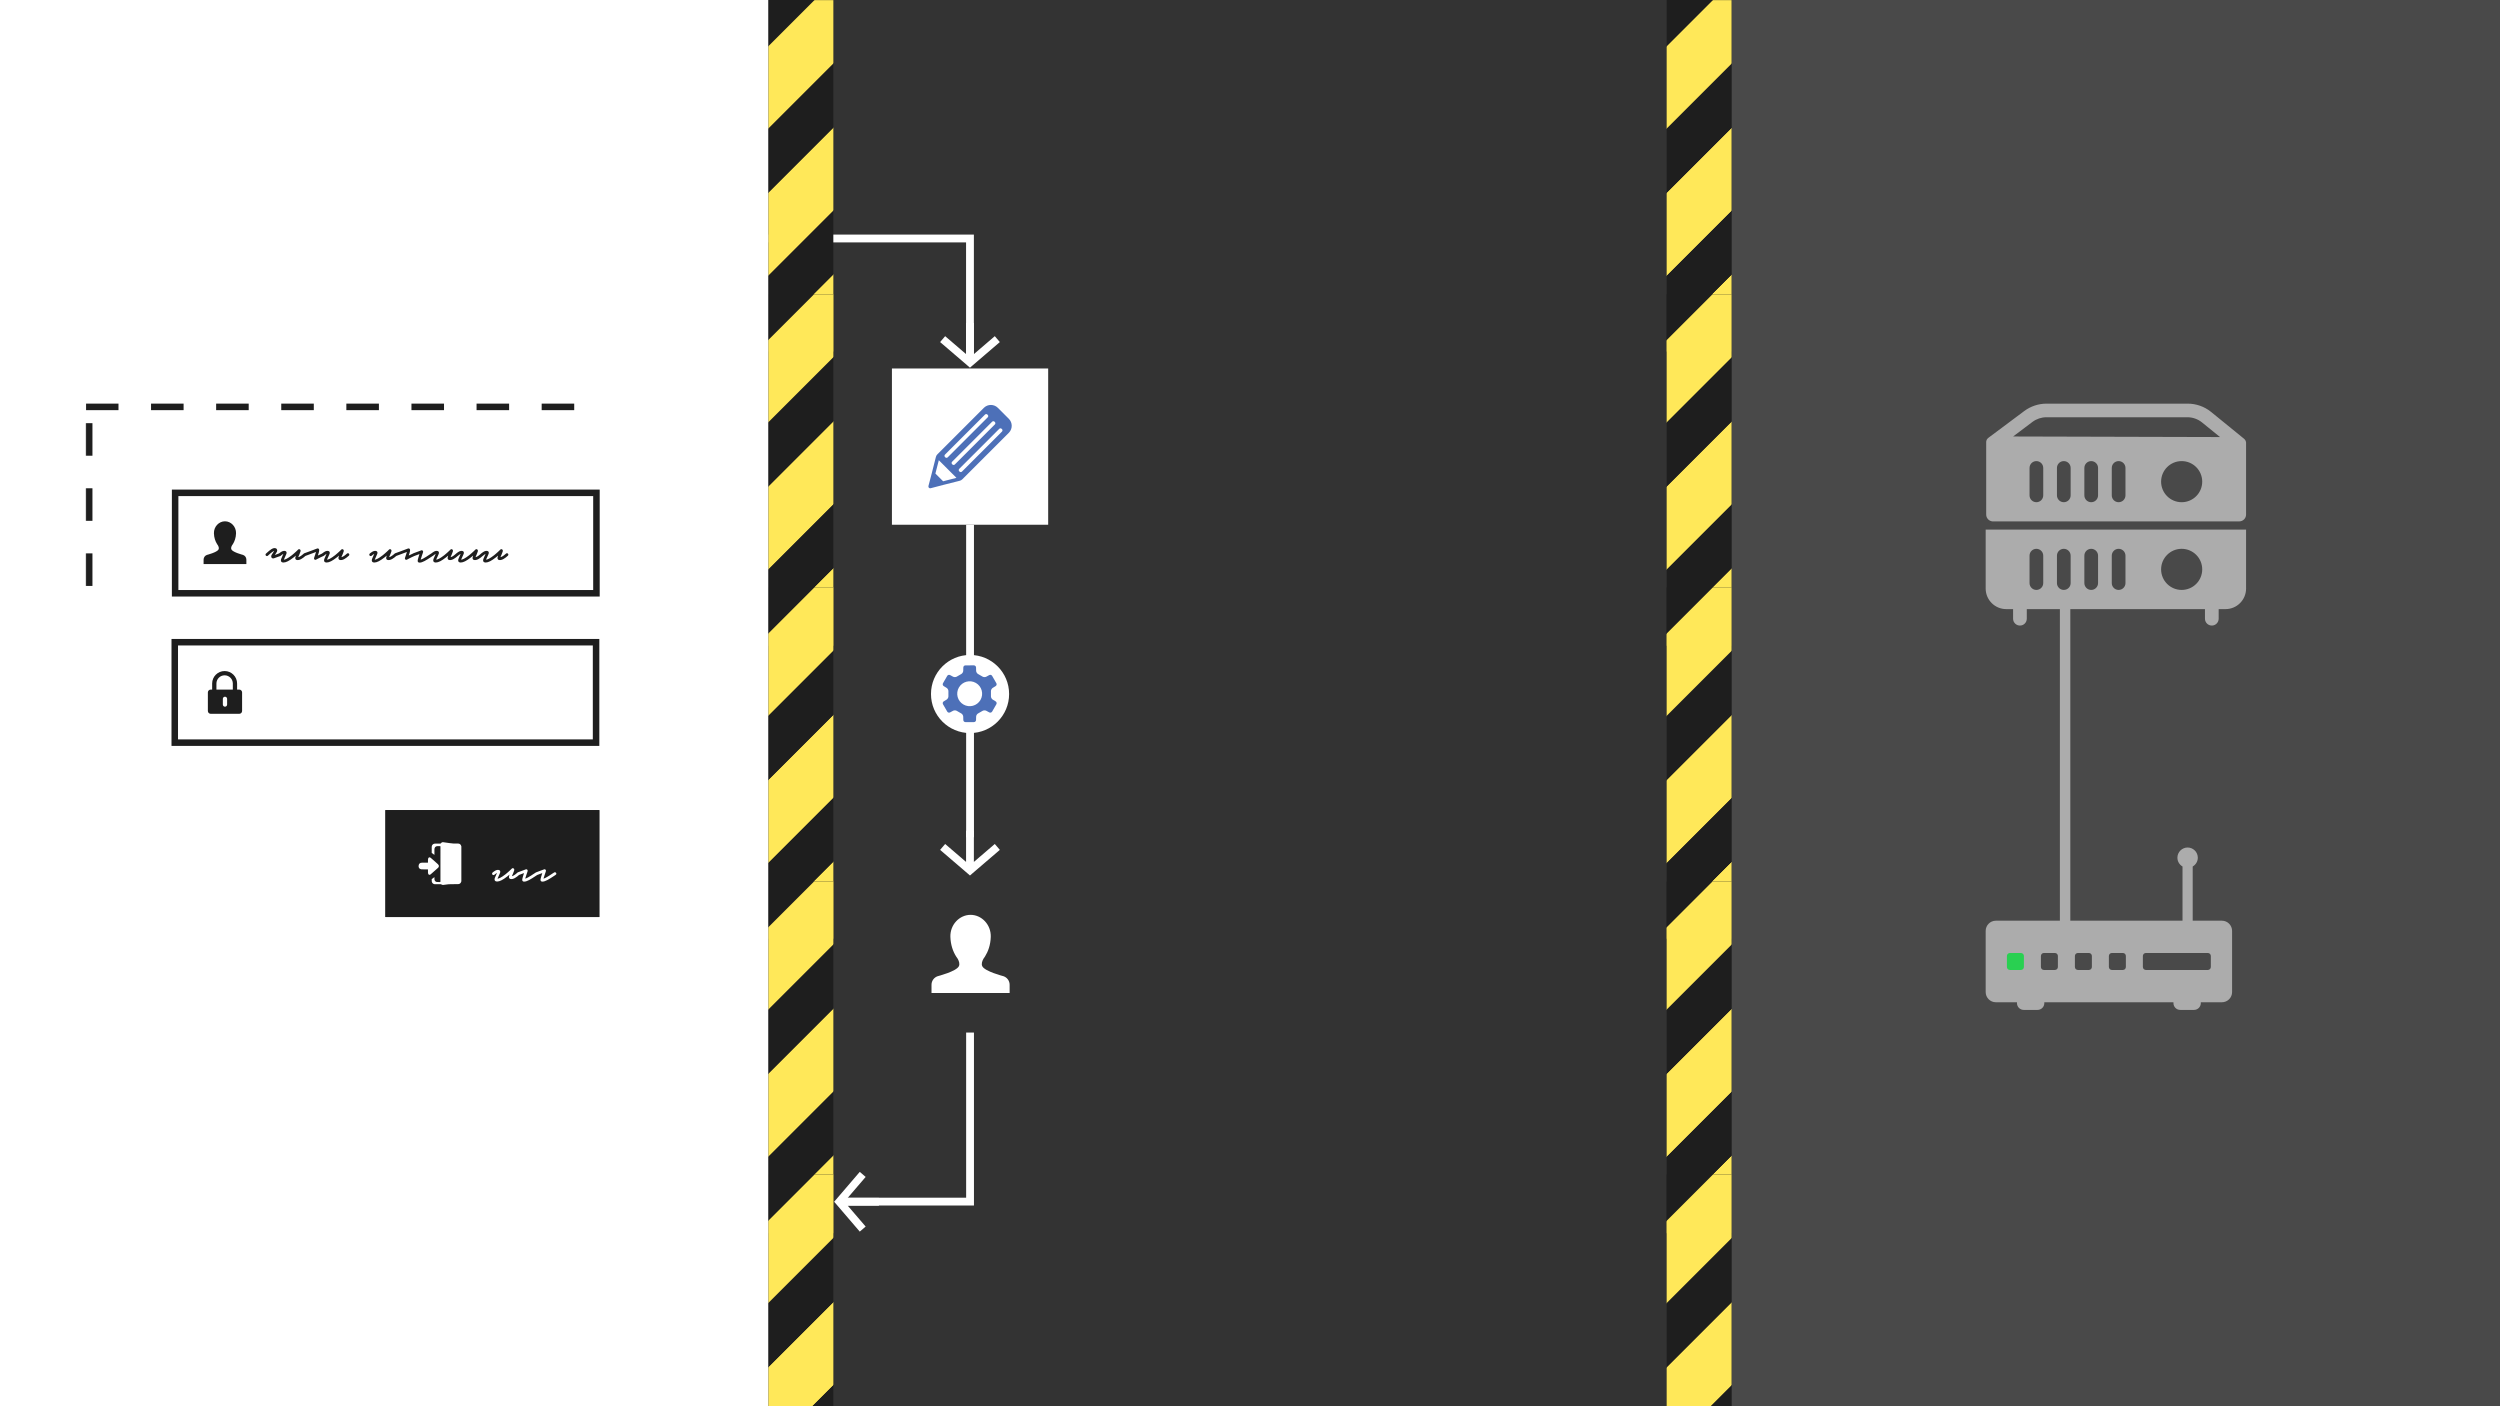 <?xml version="1.0" encoding="UTF-8"?>
<svg width="1920px" height="1080px" viewBox="0 0 1920 1080" version="1.1" xmlns="http://www.w3.org/2000/svg" xmlns:xlink="http://www.w3.org/1999/xlink">
    <rect x="0" y="0" width="1920" height="1080" fill="#333333" stroke="none"/>
    <!-- Generator: Sketch 46.2 (44496) - http://www.bohemiancoding.com/sketch -->
    <title>login05</title>
    <desc>Created with Sketch.</desc>
    <defs>
        <rect id="path-1" x="0" y="0" width="50" height="270"></rect>
        <rect id="path-3" x="0" y="0" width="50" height="270"></rect>
        <rect id="path-5" x="0" y="0" width="50" height="270"></rect>
        <rect id="path-7" x="0" y="0" width="50" height="270"></rect>
        <rect id="path-9" x="0" y="0" width="50" height="270"></rect>
        <rect id="path-11" x="0" y="0" width="50" height="270"></rect>
        <rect id="path-13" x="0" y="0" width="50" height="270"></rect>
        <rect id="path-15" x="0" y="0" width="50" height="270"></rect>
        <rect id="path-17" x="0" y="0" width="50" height="270"></rect>
        <rect id="path-19" x="0" y="0" width="50" height="270"></rect>
        <rect id="path-21" x="66" y="310" width="460" height="460"></rect>
        <mask id="mask-22" maskContentUnits="userSpaceOnUse" maskUnits="objectBoundingBox" x="0" y="0" width="460" height="460" fill="white">
            <use xlink:href="#path-21"></use>
        </mask>
        <rect id="path-23" x="0.536" y="0.036" width="164.286" height="82.143"></rect>
        <rect id="path-24" x="14" y="75" width="23" height="24"></rect>
    </defs>
    <g id="Actual-Slides" stroke="none" stroke-width="1" fill="none" fill-rule="evenodd">
        <g id="login05">
            <g id="Top-Arrow" transform="translate(495, 183)">
                <polyline id="Path-12" stroke="#FFFFFF" stroke-width="6" points="0.02 0.163 249.938 0.163 249.938 91.369"></polyline>
                <polygon id="Shape" fill="#FFFFFF" fill-rule="nonzero" transform="translate(249.938, 82.195) scale(-1, 1) translate(-249.938, -82.195) " points="249.938 99.39 251.875 97.703 272.875 79.703 269 75.171 252.938 88.953 252.938 65 246.938 65 246.938 88.953 230.875 75.171 227 79.703 248 97.703"></polygon>
            </g>
            <g id="All-Borders" transform="translate(590, 0)">
                <g id="Borders-Copy" transform="translate(690, 0)">
                    <g id="Lines-Copy">
                        <mask id="mask-2" fill="white">
                            <use xlink:href="#path-1"></use>
                        </mask>
                        <use id="Mask" fill="#1E1E1E" xlink:href="#path-1"></use>
                        <g id="Group-2" mask="url(#mask-2)" fill="#FFE859">
                            <g transform="translate(-224, -36)">
                                <rect id="Rectangle-3" transform="translate(367.266, 185.488) rotate(-45) translate(-367.266, -185.488) " x="158.586" y="163.157" width="417.36" height="44.661"></rect>
                                <rect id="Rectangle-3-Copy" transform="translate(276.158, 163.808) rotate(-45) translate(-276.158, -163.808) " x="67.478" y="141.477" width="417.36" height="44.661"></rect>
                                <rect id="Rectangle-3-Copy-2" transform="translate(163.358, 163.808) rotate(-45) translate(-163.358, -163.808) " x="-45.322" y="141.477" width="417.36" height="44.661"></rect>
                                <rect id="Rectangle-3" transform="translate(480.066, 185.488) rotate(-45) translate(-480.066, -185.488) " x="271.386" y="163.157" width="417.36" height="44.661"></rect>
                                <rect id="Rectangle-3-Copy" transform="translate(388.958, 163.808) rotate(-45) translate(-388.958, -163.808) " x="180.278" y="141.477" width="417.36" height="44.661"></rect>
                                <rect id="Rectangle-3-Copy-2" transform="translate(276.158, 163.808) rotate(-45) translate(-276.158, -163.808) " x="67.478" y="141.477" width="417.36" height="44.661"></rect>
                                <rect id="Rectangle-3" transform="translate(592.866, 185.488) rotate(-45) translate(-592.866, -185.488) " x="384.186" y="163.157" width="417.36" height="44.661"></rect>
                                <rect id="Rectangle-3-Copy-3" transform="translate(701.327, 185.488) rotate(-45) translate(-701.327, -185.488) " x="492.647" y="163.157" width="417.36" height="44.661"></rect>
                                <rect id="Rectangle-3-Copy" transform="translate(501.758, 163.808) rotate(-45) translate(-501.758, -163.808) " x="293.078" y="141.477" width="417.36" height="44.661"></rect>
                                <rect id="Rectangle-3-Copy-2" transform="translate(388.958, 163.808) rotate(-45) translate(-388.958, -163.808) " x="180.278" y="141.477" width="417.36" height="44.661"></rect>
                            </g>
                        </g>
                    </g>
                    <g id="Lines-Copy-2" transform="translate(0, 226)">
                        <mask id="mask-4" fill="white">
                            <use xlink:href="#path-3"></use>
                        </mask>
                        <use id="Mask" fill="#1E1E1E" xlink:href="#path-3"></use>
                        <g id="Group-2" mask="url(#mask-4)" fill="#FFE859">
                            <g transform="translate(-223.865, -36.529)">
                                <rect id="Rectangle-3" transform="translate(367.266, 185.488) rotate(-45) translate(-367.266, -185.488) " x="158.586" y="163.157" width="417.36" height="44.661"></rect>
                                <rect id="Rectangle-3-Copy" transform="translate(276.158, 163.808) rotate(-45) translate(-276.158, -163.808) " x="67.478" y="141.477" width="417.36" height="44.661"></rect>
                                <rect id="Rectangle-3-Copy-2" transform="translate(163.358, 163.808) rotate(-45) translate(-163.358, -163.808) " x="-45.322" y="141.477" width="417.36" height="44.661"></rect>
                                <rect id="Rectangle-3" transform="translate(480.066, 185.488) rotate(-45) translate(-480.066, -185.488) " x="271.386" y="163.157" width="417.36" height="44.661"></rect>
                                <rect id="Rectangle-3-Copy" transform="translate(388.958, 163.808) rotate(-45) translate(-388.958, -163.808) " x="180.278" y="141.477" width="417.36" height="44.661"></rect>
                                <rect id="Rectangle-3-Copy-2" transform="translate(276.158, 163.808) rotate(-45) translate(-276.158, -163.808) " x="67.478" y="141.477" width="417.36" height="44.661"></rect>
                                <rect id="Rectangle-3" transform="translate(592.866, 185.488) rotate(-45) translate(-592.866, -185.488) " x="384.186" y="163.157" width="417.36" height="44.661"></rect>
                                <rect id="Rectangle-3-Copy-3" transform="translate(701.327, 185.488) rotate(-45) translate(-701.327, -185.488) " x="492.647" y="163.157" width="417.36" height="44.661"></rect>
                                <rect id="Rectangle-3-Copy" transform="translate(501.758, 163.808) rotate(-45) translate(-501.758, -163.808) " x="293.078" y="141.477" width="417.36" height="44.661"></rect>
                                <rect id="Rectangle-3-Copy-2" transform="translate(388.958, 163.808) rotate(-45) translate(-388.958, -163.808) " x="180.278" y="141.477" width="417.36" height="44.661"></rect>
                            </g>
                        </g>
                    </g>
                    <g id="Lines-Copy-4" transform="translate(0, 451)">
                        <mask id="mask-6" fill="white">
                            <use xlink:href="#path-5"></use>
                        </mask>
                        <use id="Mask" fill="#1E1E1E" xlink:href="#path-5"></use>
                        <g id="Group-2" mask="url(#mask-6)" fill="#FFE859">
                            <g transform="translate(-224, -36)">
                                <rect id="Rectangle-3" transform="translate(367.266, 185.488) rotate(-45) translate(-367.266, -185.488) " x="158.586" y="163.157" width="417.36" height="44.661"></rect>
                                <rect id="Rectangle-3-Copy" transform="translate(276.158, 163.808) rotate(-45) translate(-276.158, -163.808) " x="67.478" y="141.477" width="417.36" height="44.661"></rect>
                                <rect id="Rectangle-3-Copy-2" transform="translate(163.358, 163.808) rotate(-45) translate(-163.358, -163.808) " x="-45.322" y="141.477" width="417.36" height="44.661"></rect>
                                <rect id="Rectangle-3" transform="translate(480.066, 185.488) rotate(-45) translate(-480.066, -185.488) " x="271.386" y="163.157" width="417.36" height="44.661"></rect>
                                <rect id="Rectangle-3-Copy" transform="translate(388.958, 163.808) rotate(-45) translate(-388.958, -163.808) " x="180.278" y="141.477" width="417.36" height="44.661"></rect>
                                <rect id="Rectangle-3-Copy-2" transform="translate(276.158, 163.808) rotate(-45) translate(-276.158, -163.808) " x="67.478" y="141.477" width="417.36" height="44.661"></rect>
                                <rect id="Rectangle-3" transform="translate(592.866, 185.488) rotate(-45) translate(-592.866, -185.488) " x="384.186" y="163.157" width="417.36" height="44.661"></rect>
                                <rect id="Rectangle-3-Copy-3" transform="translate(701.327, 185.488) rotate(-45) translate(-701.327, -185.488) " x="492.647" y="163.157" width="417.36" height="44.661"></rect>
                                <rect id="Rectangle-3-Copy" transform="translate(501.758, 163.808) rotate(-45) translate(-501.758, -163.808) " x="293.078" y="141.477" width="417.36" height="44.661"></rect>
                                <rect id="Rectangle-3-Copy-2" transform="translate(388.958, 163.808) rotate(-45) translate(-388.958, -163.808) " x="180.278" y="141.477" width="417.36" height="44.661"></rect>
                            </g>
                        </g>
                    </g>
                    <g id="Lines-Copy-3" transform="translate(0, 677)">
                        <mask id="mask-8" fill="white">
                            <use xlink:href="#path-7"></use>
                        </mask>
                        <use id="Mask" fill="#1E1E1E" xlink:href="#path-7"></use>
                        <g id="Group-2" mask="url(#mask-8)" fill="#FFE859">
                            <g transform="translate(-223.865, -36.529)">
                                <rect id="Rectangle-3" transform="translate(367.266, 185.488) rotate(-45) translate(-367.266, -185.488) " x="158.586" y="163.157" width="417.36" height="44.661"></rect>
                                <rect id="Rectangle-3-Copy" transform="translate(276.158, 163.808) rotate(-45) translate(-276.158, -163.808) " x="67.478" y="141.477" width="417.36" height="44.661"></rect>
                                <rect id="Rectangle-3-Copy-2" transform="translate(163.358, 163.808) rotate(-45) translate(-163.358, -163.808) " x="-45.322" y="141.477" width="417.36" height="44.661"></rect>
                                <rect id="Rectangle-3" transform="translate(480.066, 185.488) rotate(-45) translate(-480.066, -185.488) " x="271.386" y="163.157" width="417.36" height="44.661"></rect>
                                <rect id="Rectangle-3-Copy" transform="translate(388.958, 163.808) rotate(-45) translate(-388.958, -163.808) " x="180.278" y="141.477" width="417.36" height="44.661"></rect>
                                <rect id="Rectangle-3-Copy-2" transform="translate(276.158, 163.808) rotate(-45) translate(-276.158, -163.808) " x="67.478" y="141.477" width="417.36" height="44.661"></rect>
                                <rect id="Rectangle-3" transform="translate(592.866, 185.488) rotate(-45) translate(-592.866, -185.488) " x="384.186" y="163.157" width="417.36" height="44.661"></rect>
                                <rect id="Rectangle-3-Copy-3" transform="translate(701.327, 185.488) rotate(-45) translate(-701.327, -185.488) " x="492.647" y="163.157" width="417.36" height="44.661"></rect>
                                <rect id="Rectangle-3-Copy" transform="translate(501.758, 163.808) rotate(-45) translate(-501.758, -163.808) " x="293.078" y="141.477" width="417.36" height="44.661"></rect>
                                <rect id="Rectangle-3-Copy-2" transform="translate(388.958, 163.808) rotate(-45) translate(-388.958, -163.808) " x="180.278" y="141.477" width="417.36" height="44.661"></rect>
                            </g>
                        </g>
                    </g>
                    <g id="Lines-Copy-6" transform="translate(0, 902)">
                        <mask id="mask-10" fill="white">
                            <use xlink:href="#path-9"></use>
                        </mask>
                        <use id="Mask" fill="#1E1E1E" xlink:href="#path-9"></use>
                        <g id="Group-2" mask="url(#mask-10)" fill="#FFE859">
                            <g transform="translate(-224, -36)">
                                <rect id="Rectangle-3" transform="translate(367.266, 185.488) rotate(-45) translate(-367.266, -185.488) " x="158.586" y="163.157" width="417.36" height="44.661"></rect>
                                <rect id="Rectangle-3-Copy" transform="translate(276.158, 163.808) rotate(-45) translate(-276.158, -163.808) " x="67.478" y="141.477" width="417.36" height="44.661"></rect>
                                <rect id="Rectangle-3-Copy-2" transform="translate(163.358, 163.808) rotate(-45) translate(-163.358, -163.808) " x="-45.322" y="141.477" width="417.36" height="44.661"></rect>
                                <rect id="Rectangle-3" transform="translate(480.066, 185.488) rotate(-45) translate(-480.066, -185.488) " x="271.386" y="163.157" width="417.36" height="44.661"></rect>
                                <rect id="Rectangle-3-Copy" transform="translate(388.958, 163.808) rotate(-45) translate(-388.958, -163.808) " x="180.278" y="141.477" width="417.36" height="44.661"></rect>
                                <rect id="Rectangle-3-Copy-2" transform="translate(276.158, 163.808) rotate(-45) translate(-276.158, -163.808) " x="67.478" y="141.477" width="417.36" height="44.661"></rect>
                                <rect id="Rectangle-3" transform="translate(592.866, 185.488) rotate(-45) translate(-592.866, -185.488) " x="384.186" y="163.157" width="417.36" height="44.661"></rect>
                                <rect id="Rectangle-3-Copy-3" transform="translate(701.327, 185.488) rotate(-45) translate(-701.327, -185.488) " x="492.647" y="163.157" width="417.36" height="44.661"></rect>
                                <rect id="Rectangle-3-Copy" transform="translate(501.758, 163.808) rotate(-45) translate(-501.758, -163.808) " x="293.078" y="141.477" width="417.36" height="44.661"></rect>
                                <rect id="Rectangle-3-Copy-2" transform="translate(388.958, 163.808) rotate(-45) translate(-388.958, -163.808) " x="180.278" y="141.477" width="417.36" height="44.661"></rect>
                            </g>
                        </g>
                    </g>
                </g>
                <g id="Borders">
                    <g id="Lines-Copy">
                        <mask id="mask-12" fill="white">
                            <use xlink:href="#path-11"></use>
                        </mask>
                        <use id="Mask" fill="#1E1E1E" xlink:href="#path-11"></use>
                        <g id="Group-2" mask="url(#mask-12)" fill="#FFE859">
                            <g transform="translate(-224, -36)">
                                <rect id="Rectangle-3" transform="translate(367.266, 185.488) rotate(-45) translate(-367.266, -185.488) " x="158.586" y="163.157" width="417.36" height="44.661"></rect>
                                <rect id="Rectangle-3-Copy" transform="translate(276.158, 163.808) rotate(-45) translate(-276.158, -163.808) " x="67.478" y="141.477" width="417.36" height="44.661"></rect>
                                <rect id="Rectangle-3-Copy-2" transform="translate(163.358, 163.808) rotate(-45) translate(-163.358, -163.808) " x="-45.322" y="141.477" width="417.36" height="44.661"></rect>
                                <rect id="Rectangle-3" transform="translate(480.066, 185.488) rotate(-45) translate(-480.066, -185.488) " x="271.386" y="163.157" width="417.36" height="44.661"></rect>
                                <rect id="Rectangle-3-Copy" transform="translate(388.958, 163.808) rotate(-45) translate(-388.958, -163.808) " x="180.278" y="141.477" width="417.36" height="44.661"></rect>
                                <rect id="Rectangle-3-Copy-2" transform="translate(276.158, 163.808) rotate(-45) translate(-276.158, -163.808) " x="67.478" y="141.477" width="417.36" height="44.661"></rect>
                                <rect id="Rectangle-3" transform="translate(592.866, 185.488) rotate(-45) translate(-592.866, -185.488) " x="384.186" y="163.157" width="417.36" height="44.661"></rect>
                                <rect id="Rectangle-3-Copy-3" transform="translate(701.327, 185.488) rotate(-45) translate(-701.327, -185.488) " x="492.647" y="163.157" width="417.36" height="44.661"></rect>
                                <rect id="Rectangle-3-Copy" transform="translate(501.758, 163.808) rotate(-45) translate(-501.758, -163.808) " x="293.078" y="141.477" width="417.36" height="44.661"></rect>
                                <rect id="Rectangle-3-Copy-2" transform="translate(388.958, 163.808) rotate(-45) translate(-388.958, -163.808) " x="180.278" y="141.477" width="417.36" height="44.661"></rect>
                            </g>
                        </g>
                    </g>
                    <g id="Lines-Copy-2" transform="translate(0, 226)">
                        <mask id="mask-14" fill="white">
                            <use xlink:href="#path-13"></use>
                        </mask>
                        <use id="Mask" fill="#1E1E1E" xlink:href="#path-13"></use>
                        <g id="Group-2" mask="url(#mask-14)" fill="#FFE859">
                            <g transform="translate(-223.865, -36.529)">
                                <rect id="Rectangle-3" transform="translate(367.266, 185.488) rotate(-45) translate(-367.266, -185.488) " x="158.586" y="163.157" width="417.36" height="44.661"></rect>
                                <rect id="Rectangle-3-Copy" transform="translate(276.158, 163.808) rotate(-45) translate(-276.158, -163.808) " x="67.478" y="141.477" width="417.36" height="44.661"></rect>
                                <rect id="Rectangle-3-Copy-2" transform="translate(163.358, 163.808) rotate(-45) translate(-163.358, -163.808) " x="-45.322" y="141.477" width="417.36" height="44.661"></rect>
                                <rect id="Rectangle-3" transform="translate(480.066, 185.488) rotate(-45) translate(-480.066, -185.488) " x="271.386" y="163.157" width="417.36" height="44.661"></rect>
                                <rect id="Rectangle-3-Copy" transform="translate(388.958, 163.808) rotate(-45) translate(-388.958, -163.808) " x="180.278" y="141.477" width="417.36" height="44.661"></rect>
                                <rect id="Rectangle-3-Copy-2" transform="translate(276.158, 163.808) rotate(-45) translate(-276.158, -163.808) " x="67.478" y="141.477" width="417.36" height="44.661"></rect>
                                <rect id="Rectangle-3" transform="translate(592.866, 185.488) rotate(-45) translate(-592.866, -185.488) " x="384.186" y="163.157" width="417.36" height="44.661"></rect>
                                <rect id="Rectangle-3-Copy-3" transform="translate(701.327, 185.488) rotate(-45) translate(-701.327, -185.488) " x="492.647" y="163.157" width="417.36" height="44.661"></rect>
                                <rect id="Rectangle-3-Copy" transform="translate(501.758, 163.808) rotate(-45) translate(-501.758, -163.808) " x="293.078" y="141.477" width="417.36" height="44.661"></rect>
                                <rect id="Rectangle-3-Copy-2" transform="translate(388.958, 163.808) rotate(-45) translate(-388.958, -163.808) " x="180.278" y="141.477" width="417.36" height="44.661"></rect>
                            </g>
                        </g>
                    </g>
                    <g id="Lines-Copy-4" transform="translate(0, 451)">
                        <mask id="mask-16" fill="white">
                            <use xlink:href="#path-15"></use>
                        </mask>
                        <use id="Mask" fill="#1E1E1E" xlink:href="#path-15"></use>
                        <g id="Group-2" mask="url(#mask-16)" fill="#FFE859">
                            <g transform="translate(-224, -36)">
                                <rect id="Rectangle-3" transform="translate(367.266, 185.488) rotate(-45) translate(-367.266, -185.488) " x="158.586" y="163.157" width="417.36" height="44.661"></rect>
                                <rect id="Rectangle-3-Copy" transform="translate(276.158, 163.808) rotate(-45) translate(-276.158, -163.808) " x="67.478" y="141.477" width="417.36" height="44.661"></rect>
                                <rect id="Rectangle-3-Copy-2" transform="translate(163.358, 163.808) rotate(-45) translate(-163.358, -163.808) " x="-45.322" y="141.477" width="417.36" height="44.661"></rect>
                                <rect id="Rectangle-3" transform="translate(480.066, 185.488) rotate(-45) translate(-480.066, -185.488) " x="271.386" y="163.157" width="417.36" height="44.661"></rect>
                                <rect id="Rectangle-3-Copy" transform="translate(388.958, 163.808) rotate(-45) translate(-388.958, -163.808) " x="180.278" y="141.477" width="417.36" height="44.661"></rect>
                                <rect id="Rectangle-3-Copy-2" transform="translate(276.158, 163.808) rotate(-45) translate(-276.158, -163.808) " x="67.478" y="141.477" width="417.36" height="44.661"></rect>
                                <rect id="Rectangle-3" transform="translate(592.866, 185.488) rotate(-45) translate(-592.866, -185.488) " x="384.186" y="163.157" width="417.36" height="44.661"></rect>
                                <rect id="Rectangle-3-Copy-3" transform="translate(701.327, 185.488) rotate(-45) translate(-701.327, -185.488) " x="492.647" y="163.157" width="417.36" height="44.661"></rect>
                                <rect id="Rectangle-3-Copy" transform="translate(501.758, 163.808) rotate(-45) translate(-501.758, -163.808) " x="293.078" y="141.477" width="417.36" height="44.661"></rect>
                                <rect id="Rectangle-3-Copy-2" transform="translate(388.958, 163.808) rotate(-45) translate(-388.958, -163.808) " x="180.278" y="141.477" width="417.36" height="44.661"></rect>
                            </g>
                        </g>
                    </g>
                    <g id="Lines-Copy-3" transform="translate(0, 677)">
                        <mask id="mask-18" fill="white">
                            <use xlink:href="#path-17"></use>
                        </mask>
                        <use id="Mask" fill="#1E1E1E" xlink:href="#path-17"></use>
                        <g id="Group-2" mask="url(#mask-18)" fill="#FFE859">
                            <g transform="translate(-223.865, -36.529)">
                                <rect id="Rectangle-3" transform="translate(367.266, 185.488) rotate(-45) translate(-367.266, -185.488) " x="158.586" y="163.157" width="417.36" height="44.661"></rect>
                                <rect id="Rectangle-3-Copy" transform="translate(276.158, 163.808) rotate(-45) translate(-276.158, -163.808) " x="67.478" y="141.477" width="417.36" height="44.661"></rect>
                                <rect id="Rectangle-3-Copy-2" transform="translate(163.358, 163.808) rotate(-45) translate(-163.358, -163.808) " x="-45.322" y="141.477" width="417.36" height="44.661"></rect>
                                <rect id="Rectangle-3" transform="translate(480.066, 185.488) rotate(-45) translate(-480.066, -185.488) " x="271.386" y="163.157" width="417.36" height="44.661"></rect>
                                <rect id="Rectangle-3-Copy" transform="translate(388.958, 163.808) rotate(-45) translate(-388.958, -163.808) " x="180.278" y="141.477" width="417.36" height="44.661"></rect>
                                <rect id="Rectangle-3-Copy-2" transform="translate(276.158, 163.808) rotate(-45) translate(-276.158, -163.808) " x="67.478" y="141.477" width="417.36" height="44.661"></rect>
                                <rect id="Rectangle-3" transform="translate(592.866, 185.488) rotate(-45) translate(-592.866, -185.488) " x="384.186" y="163.157" width="417.36" height="44.661"></rect>
                                <rect id="Rectangle-3-Copy-3" transform="translate(701.327, 185.488) rotate(-45) translate(-701.327, -185.488) " x="492.647" y="163.157" width="417.36" height="44.661"></rect>
                                <rect id="Rectangle-3-Copy" transform="translate(501.758, 163.808) rotate(-45) translate(-501.758, -163.808) " x="293.078" y="141.477" width="417.36" height="44.661"></rect>
                                <rect id="Rectangle-3-Copy-2" transform="translate(388.958, 163.808) rotate(-45) translate(-388.958, -163.808) " x="180.278" y="141.477" width="417.36" height="44.661"></rect>
                            </g>
                        </g>
                    </g>
                    <g id="Lines-Copy-6" transform="translate(0, 902)">
                        <mask id="mask-20" fill="white">
                            <use xlink:href="#path-19"></use>
                        </mask>
                        <use id="Mask" fill="#1E1E1E" xlink:href="#path-19"></use>
                        <g id="Group-2" mask="url(#mask-20)" fill="#FFE859">
                            <g transform="translate(-224, -36)">
                                <rect id="Rectangle-3" transform="translate(367.266, 185.488) rotate(-45) translate(-367.266, -185.488) " x="158.586" y="163.157" width="417.36" height="44.661"></rect>
                                <rect id="Rectangle-3-Copy" transform="translate(276.158, 163.808) rotate(-45) translate(-276.158, -163.808) " x="67.478" y="141.477" width="417.36" height="44.661"></rect>
                                <rect id="Rectangle-3-Copy-2" transform="translate(163.358, 163.808) rotate(-45) translate(-163.358, -163.808) " x="-45.322" y="141.477" width="417.36" height="44.661"></rect>
                                <rect id="Rectangle-3" transform="translate(480.066, 185.488) rotate(-45) translate(-480.066, -185.488) " x="271.386" y="163.157" width="417.36" height="44.661"></rect>
                                <rect id="Rectangle-3-Copy" transform="translate(388.958, 163.808) rotate(-45) translate(-388.958, -163.808) " x="180.278" y="141.477" width="417.36" height="44.661"></rect>
                                <rect id="Rectangle-3-Copy-2" transform="translate(276.158, 163.808) rotate(-45) translate(-276.158, -163.808) " x="67.478" y="141.477" width="417.36" height="44.661"></rect>
                                <rect id="Rectangle-3" transform="translate(592.866, 185.488) rotate(-45) translate(-592.866, -185.488) " x="384.186" y="163.157" width="417.36" height="44.661"></rect>
                                <rect id="Rectangle-3-Copy-3" transform="translate(701.327, 185.488) rotate(-45) translate(-701.327, -185.488) " x="492.647" y="163.157" width="417.36" height="44.661"></rect>
                                <rect id="Rectangle-3-Copy" transform="translate(501.758, 163.808) rotate(-45) translate(-501.758, -163.808) " x="293.078" y="141.477" width="417.36" height="44.661"></rect>
                                <rect id="Rectangle-3-Copy-2" transform="translate(388.958, 163.808) rotate(-45) translate(-388.958, -163.808) " x="180.278" y="141.477" width="417.36" height="44.661"></rect>
                            </g>
                        </g>
                    </g>
                </g>
            </g>
            <g id="Write-Copy" transform="translate(685, 283)">
                <rect id="Rectangle" fill="#FFFFFF" x="0" y="0" width="120" height="120"></rect>
                <path d="M29.747,91.956 C31.583,91.486 47.534,87.27 51.979,86.256 C52.803,86.068 53.463,85.704 54.06,85.106 L63.725,75.442 L89.786,49.38 L89.916,49.25 L89.915,49.248 C92.738,46.287 92.695,41.556 89.787,38.647 L81.353,30.214 C78.445,27.306 73.714,27.263 70.751,30.085 L70.749,30.083 L70.62,30.214 L44.559,56.275 L34.894,65.939 C34.297,66.537 33.932,67.198 33.744,68.021 C32.732,72.464 28.521,88.395 28.049,90.238 C27.987,90.463 27.982,90.707 28.044,90.95 C28.237,91.697 28.999,92.147 29.747,91.956 Z M82.435,46.337 C82.943,45.829 83.775,45.829 84.282,46.337 L84.531,46.585 C85.039,47.094 85.039,47.925 84.531,48.433 L53.778,79.187 C53.27,79.694 52.438,79.694 51.93,79.187 L51.682,78.939 C51.174,78.43 51.174,77.599 51.682,77.091 L82.435,46.337 Z M76.964,40.865 C77.471,40.357 78.302,40.357 78.811,40.865 L79.059,41.112 C79.568,41.622 79.568,42.453 79.059,42.961 L48.306,73.714 C47.798,74.222 46.965,74.222 46.458,73.714 L46.21,73.466 C45.701,72.958 45.702,72.127 46.21,71.619 L76.964,40.865 Z M40.737,66.146 L71.489,35.392 C71.998,34.884 72.829,34.884 73.337,35.392 L73.587,35.64 C74.095,36.149 74.095,36.98 73.587,37.489 L42.833,68.241 C42.325,68.749 41.493,68.749 40.985,68.241 L40.738,67.994 C40.229,67.485 40.229,66.654 40.737,66.146 Z M36.011,70.446 L49.554,83.988 L39.324,86.613 L33.388,80.677 L36.011,70.446 Z" id="Shape" fill="#4D70B8" fill-rule="nonzero"></path>
            </g>
            <g id="Center-Arrow" transform="translate(715, 403)">
                <path d="M30,0 L30,240" id="Path-15" stroke="#FFFFFF" stroke-width="6"></path>
                <polygon id="Shape" fill="#FFFFFF" fill-rule="nonzero" transform="translate(29.938, 252.195) scale(-1, 1) translate(-29.938, -252.195) " points="29.938 269.39 31.875 267.703 52.875 249.703 49 245.171 32.938 258.953 32.938 235 26.938 235 26.938 258.953 10.875 245.171 7 249.703 28 267.703"></polygon>
                <g id="cog-circle" transform="translate(0, 100)" fill-rule="nonzero">
                    <circle id="Oval-3" fill="#FFFFFF" cx="30" cy="30" r="30"></circle>
                    <path d="M14.661,44.124 C13.89,44.543 12.909,44.265 12.465,43.496 L9.223,37.873 C8.782,37.107 9.031,36.114 9.778,35.656 L12.026,34.279 C12.774,33.821 13.379,32.734 13.379,31.861 L13.377,27.717 C13.376,26.84 12.768,25.756 12.022,25.299 L9.774,23.922 C9.026,23.464 8.776,22.475 9.22,21.706 L12.465,16.085 C12.907,15.319 13.892,15.039 14.661,15.457 L16.978,16.714 C17.749,17.133 18.993,17.115 19.75,16.679 L23.339,14.609 C24.099,14.171 24.734,13.103 24.757,12.228 L24.826,9.593 C24.849,8.716 25.58,8.005 26.468,8.004 L32.959,8 C33.843,7.999 34.578,8.712 34.601,9.587 L34.67,12.223 C34.693,13.101 35.331,14.17 36.087,14.606 L39.676,16.678 C40.436,17.117 41.679,17.133 42.449,16.715 L44.766,15.456 C45.537,15.037 46.518,15.315 46.962,16.084 L50.204,21.708 C50.645,22.474 50.395,23.467 49.649,23.924 L47.401,25.301 C46.653,25.76 46.047,26.847 46.048,27.72 L46.05,31.863 C46.05,32.741 46.659,33.824 47.405,34.282 L49.653,35.659 C50.401,36.117 50.651,37.106 50.207,37.875 L46.961,43.496 C46.519,44.262 45.535,44.542 44.765,44.124 L42.449,42.866 C41.678,42.448 40.433,42.466 39.677,42.902 L36.087,44.972 C35.327,45.41 34.693,46.478 34.67,47.353 L34.601,49.988 C34.578,50.865 33.847,51.576 32.959,51.577 L26.468,51.581 C25.584,51.581 24.849,50.869 24.826,49.993 L24.757,47.357 C24.734,46.48 24.096,45.411 23.34,44.974 L19.75,42.902 C18.991,42.463 17.748,42.448 16.978,42.866 L14.661,44.124 Z M24.931,38.074 C29.506,40.715 35.355,39.147 37.997,34.573 C40.638,29.998 39.07,24.148 34.496,21.507 C29.921,18.866 24.071,20.433 21.43,25.008 C18.789,29.583 20.356,35.432 24.931,38.074 Z" id="Shape" fill="#4D70B8"></path>
                </g>
            </g>
            <g id="User-Name-Copy-2" transform="translate(685, 673)" fill="#FFFFFF">
                <rect id="Rectangle" opacity="0" x="0" y="0" width="120" height="120"></rect>
                <path d="M90.399,89.6 L90.399,83.304 C90.399,80.246 88.421,77.65 85.677,76.731 L85.677,76.731 C85.461,76.658 71.411,73.069 69.401,69.077 C68.483,67.253 69.388,64.917 70.303,63.306 C70.723,62.742 71.133,62.145 71.527,61.518 C71.527,61.515 71.527,61.515 71.527,61.515 L71.527,61.515 C73.907,57.706 75.724,52.697 75.908,46.504 C76.187,37.188 68.978,29.622 60.42,29.6 L60.42,29.6 C60.412,29.6 60.407,29.6 60.4,29.6 C60.394,29.6 60.387,29.6 60.379,29.6 L60.379,29.6 C51.823,29.622 44.614,37.188 44.894,46.504 C45.079,52.697 46.894,57.707 49.274,61.515 L49.274,61.515 C49.274,61.515 49.276,61.515 49.276,61.519 C49.668,62.145 50.078,62.742 50.497,63.306 C51.413,64.917 52.317,67.254 51.4,69.077 C49.391,73.069 35.34,76.658 35.124,76.731 L35.124,76.731 C32.379,77.651 30.4,80.247 30.4,83.305 L30.4,89.6 L90.399,89.6 L90.399,89.6 Z" id="Shape" fill-rule="nonzero"></path>
            </g>
            <g id="Bottom-Arrow" transform="translate(692.5, 869.5) scale(-1, 1) translate(-692.5, -869.5) translate(640, 793)">
                <polyline id="Path-12-Copy" stroke="#FFFFFF" stroke-width="6" transform="translate(47.379, 64.916) scale(-1, -1) translate(-47.379, -64.916) " points="-5.68434189e-13 0 94.758 0 94.758 129.831"></polyline>
                <polygon id="Shape-Copy" fill="#FFFFFF" fill-rule="nonzero" transform="translate(87.195, 129.938) scale(-1, 1) rotate(-270) translate(-87.195, -129.938) " points="87.195 147.133 89.133 145.445 110.133 127.445 106.258 122.914 90.195 136.695 90.195 112.742 84.195 112.742 84.195 136.695 68.133 122.914 64.258 127.445 85.258 145.445"></polygon>
            </g>
            <g id="Login-Form">
                <rect id="Rectangle" fill="#FFFFFF" x="0" y="0" width="590" height="1080"></rect>
                <use id="Rectangle-2-Copy" stroke="#1E1E1E" mask="url(#mask-22)" stroke-width="10" stroke-dasharray="25" xlink:href="#path-21"></use>
                <g id="Password" transform="translate(131.643, 490.357)">
                    <path d="M52.095,39.238 L50.452,39.238 L50.452,34.583 C50.452,29.299 46.153,25 40.869,25 C35.585,25 31.286,29.299 31.286,34.583 L31.286,39.238 L30.19,39.238 C28.981,39.238 28,40.219 28,41.429 L28,55.667 C28,56.876 28.981,57.857 30.19,57.857 L52.095,57.857 C53.305,57.857 54.286,56.876 54.286,55.667 L54.286,41.429 C54.286,40.219 53.305,39.238 52.095,39.238 Z M42.786,50.738 C42.786,51.645 42.05,52.381 41.143,52.381 C40.235,52.381 39.5,51.645 39.5,50.738 L39.5,46.357 C39.5,45.45 40.235,44.714 41.143,44.714 C42.05,44.714 42.786,45.45 42.786,46.357 L42.786,50.738 Z M34.571,39.238 L34.571,34.583 C34.571,31.111 37.397,28.286 40.869,28.286 C44.342,28.286 47.167,31.111 47.167,34.583 L47.167,39.238 L34.571,39.238 Z" id="Shape" fill="#1E1E1E" fill-rule="nonzero"></path>
                    <rect id="Rectangle-2-Copy-3" stroke="#1E1E1E" stroke-width="5" x="2.571" y="2.857" width="323.571" height="77.143"></rect>
                </g>
                <g id="User-Name" transform="translate(131.357, 375.357)">
                    <path d="M57.856,57.857 L57.856,54.409 C57.856,52.735 56.773,51.313 55.27,50.809 L55.27,50.809 C55.152,50.769 47.459,48.804 46.358,46.618 C45.855,45.619 46.351,44.34 46.852,43.458 C47.081,43.149 47.306,42.822 47.522,42.479 C47.522,42.477 47.522,42.477 47.522,42.477 L47.522,42.477 C48.825,40.392 49.82,37.648 49.921,34.257 C50.074,29.156 46.126,25.013 41.44,25.001 L41.44,25.001 C41.436,25.001 41.433,25.001 41.429,25.001 C41.426,25.001 41.422,25.001 41.418,25.001 L41.418,25.001 C36.732,25.013 32.785,29.156 32.938,34.257 C33.039,37.648 34.033,40.392 35.336,42.477 L35.336,42.477 C35.336,42.477 35.337,42.477 35.337,42.479 C35.552,42.822 35.777,43.149 36.006,43.458 C36.508,44.34 37.003,45.62 36.501,46.618 C35.401,48.804 27.706,50.769 27.588,50.81 L27.588,50.81 C26.085,51.313 25.001,52.735 25.001,54.409 L25.001,57.857 L57.856,57.857 L57.856,57.857 Z" id="Shape" fill="#1E1E1E" fill-rule="nonzero"></path>
                    <rect id="Rectangle-2-Copy-2" stroke="#1E1E1E" stroke-width="5" x="3.143" y="3.143" width="323.571" height="77.143"></rect>
                    <path d="M238.112,49.793 C238.105,49.799 238.098,49.805 238.091,49.811 C237.827,50.027 237.527,50.285 237.191,50.585 C236.855,50.885 236.495,51.167 236.111,51.431 C235.727,51.695 235.343,51.935 234.959,52.151 C234.575,52.367 234.215,52.499 233.879,52.547 C233.927,52.403 233.963,52.271 233.987,52.151 C234.107,51.887 234.233,51.599 234.365,51.287 C234.497,50.975 234.635,50.663 234.779,50.351 C235.163,49.391 235.427,48.683 235.571,48.227 C235.715,47.771 235.703,47.375 235.535,47.039 C235.463,46.919 235.367,46.799 235.247,46.679 C235.127,46.559 234.971,46.475 234.779,46.427 C234.371,46.307 234.023,46.415 233.735,46.751 L233.339,47.147 C233.075,47.411 232.727,47.747 232.295,48.155 C231.863,48.563 231.359,49.019 230.783,49.523 C230.207,50.027 229.595,50.543 228.947,51.071 C228.107,51.719 227.363,52.259 226.715,52.691 C226.067,53.123 225.497,53.465 225.005,53.717 C224.513,53.969 224.081,54.155 223.709,54.275 C223.337,54.395 223.031,54.467 222.791,54.491 L222.863,54.275 C222.887,54.203 222.923,54.119 222.971,54.023 C223.091,53.759 223.217,53.483 223.349,53.195 C223.481,52.907 223.607,52.619 223.727,52.331 C224.207,51.323 224.549,50.543 224.753,49.991 C224.957,49.439 224.963,48.959 224.771,48.551 C224.579,48.143 224.291,47.903 223.907,47.831 C223.091,47.591 222.191,47.723 221.207,48.227 C220.799,48.419 220.415,48.659 220.055,48.947 C219.695,49.235 219.347,49.499 219.011,49.739 C218.993,49.757 218.976,49.774 218.96,49.793 C218.953,49.799 218.946,49.805 218.939,49.811 C218.675,50.027 218.375,50.285 218.039,50.585 C217.703,50.885 217.343,51.167 216.959,51.431 C216.575,51.695 216.191,51.935 215.807,52.151 C215.423,52.367 215.063,52.499 214.727,52.547 C214.775,52.403 214.811,52.271 214.835,52.151 C214.955,51.887 215.081,51.599 215.213,51.287 C215.345,50.975 215.483,50.663 215.627,50.351 C216.011,49.391 216.275,48.683 216.419,48.227 C216.563,47.771 216.551,47.375 216.383,47.039 C216.311,46.919 216.215,46.799 216.095,46.679 C215.975,46.559 215.819,46.475 215.627,46.427 C215.219,46.307 214.871,46.415 214.583,46.751 L214.187,47.147 C213.923,47.411 213.575,47.747 213.143,48.155 C212.711,48.563 212.207,49.019 211.631,49.523 C211.055,50.027 210.443,50.543 209.795,51.071 C208.955,51.719 208.211,52.259 207.563,52.691 C206.915,53.123 206.345,53.465 205.853,53.717 C205.361,53.969 204.929,54.155 204.557,54.275 C204.185,54.395 203.879,54.467 203.639,54.491 L203.711,54.275 C203.735,54.203 203.771,54.119 203.819,54.023 C203.939,53.759 204.065,53.483 204.197,53.195 C204.329,52.907 204.455,52.619 204.575,52.331 C205.055,51.323 205.397,50.543 205.601,49.991 C205.805,49.439 205.811,48.959 205.619,48.551 C205.427,48.143 205.139,47.903 204.755,47.831 C203.939,47.591 203.039,47.723 202.055,48.227 C201.647,48.419 201.263,48.659 200.903,48.947 C200.609,49.182 200.323,49.401 200.046,49.604 C199.983,49.631 199.92,49.664 199.859,49.703 C199.667,49.847 199.475,49.979 199.283,50.099 L198.707,50.459 C197.795,51.083 196.919,51.659 196.079,52.187 C195.239,52.715 194.447,53.183 193.703,53.591 C192.839,54.047 192.179,54.323 191.723,54.419 C191.771,54.227 191.831,54.011 191.903,53.771 C191.975,53.531 192.071,53.243 192.191,52.907 C192.383,52.307 192.569,51.713 192.749,51.125 C192.929,50.537 193.103,50.039 193.271,49.631 C193.319,49.487 193.355,49.361 193.379,49.253 C193.403,49.145 193.439,49.043 193.487,48.947 C193.535,48.755 193.577,48.575 193.613,48.407 C193.649,48.239 193.607,48.047 193.487,47.831 C193.343,47.543 193.115,47.363 192.803,47.291 C192.587,47.219 192.359,47.231 192.119,47.327 L191.615,47.525 C191.279,47.657 190.835,47.825 190.283,48.029 C189.731,48.233 189.095,48.467 188.375,48.731 C187.655,48.995 186.911,49.271 186.143,49.559 C186.023,49.609 185.917,49.672 185.825,49.749 C184.555,50.282 183.473,50.795 182.579,51.287 C182.603,51.191 182.627,51.107 182.651,51.035 C182.675,50.963 182.699,50.879 182.723,50.783 C182.891,50.303 183.029,49.877 183.137,49.505 C183.245,49.133 183.335,48.791 183.407,48.479 C183.527,47.927 183.593,47.501 183.605,47.201 C183.617,46.901 183.563,46.655 183.443,46.463 C183.299,46.127 183.059,45.935 182.723,45.887 C182.603,45.839 182.489,45.821 182.381,45.833 C182.273,45.845 182.159,45.863 182.039,45.887 L181.085,46.247 C180.449,46.487 179.651,46.787 178.691,47.147 C177.731,47.507 176.669,47.903 175.505,48.335 C174.341,48.767 173.219,49.175 172.139,49.559 C172.047,49.597 171.964,49.643 171.888,49.697 C171.839,49.73 171.79,49.768 171.743,49.811 C171.479,50.027 171.179,50.285 170.843,50.585 C170.507,50.885 170.147,51.167 169.763,51.431 C169.379,51.695 168.995,51.935 168.611,52.151 C168.227,52.367 167.867,52.499 167.531,52.547 C167.579,52.403 167.615,52.271 167.639,52.151 C167.759,51.887 167.885,51.599 168.017,51.287 C168.149,50.975 168.287,50.663 168.431,50.351 C168.815,49.391 169.079,48.683 169.223,48.227 C169.367,47.771 169.355,47.375 169.187,47.039 C169.115,46.919 169.019,46.799 168.899,46.679 C168.779,46.559 168.623,46.475 168.431,46.427 C168.023,46.307 167.675,46.415 167.387,46.751 L166.991,47.147 C166.727,47.411 166.379,47.747 165.947,48.155 C165.515,48.563 165.011,49.019 164.435,49.523 C163.859,50.027 163.247,50.543 162.599,51.071 C161.759,51.719 161.015,52.259 160.367,52.691 C159.719,53.123 159.149,53.465 158.657,53.717 C158.165,53.969 157.733,54.155 157.361,54.275 C156.989,54.395 156.683,54.467 156.443,54.491 L156.515,54.275 C156.539,54.203 156.575,54.119 156.623,54.023 C156.743,53.759 156.869,53.483 157.001,53.195 C157.133,52.907 157.259,52.619 157.379,52.331 C157.859,51.323 158.201,50.543 158.405,49.991 C158.609,49.439 158.615,48.959 158.423,48.551 C158.231,48.143 157.943,47.903 157.559,47.831 C156.743,47.591 155.843,47.723 154.859,48.227 C154.451,48.419 154.067,48.659 153.707,48.947 C153.347,49.235 152.999,49.499 152.663,49.739 C152.447,49.955 152.315,50.207 152.267,50.495 C152.219,50.783 152.291,51.047 152.483,51.287 C152.675,51.503 152.921,51.635 153.221,51.683 C153.521,51.731 153.791,51.659 154.031,51.467 C154.391,51.179 154.745,50.897 155.093,50.621 C155.441,50.345 155.771,50.147 156.083,50.027 C155.963,50.243 155.855,50.471 155.759,50.711 C155.663,50.951 155.567,51.167 155.471,51.359 C154.943,52.439 154.565,53.321 154.337,54.005 C154.109,54.689 154.103,55.271 154.319,55.751 C154.487,56.135 154.787,56.387 155.219,56.507 C155.387,56.555 155.549,56.591 155.705,56.615 C155.861,56.639 156.035,56.651 156.227,56.651 C158.075,56.651 160.655,55.343 163.967,52.727 C164.279,52.463 164.573,52.223 164.849,52.007 C165.125,51.791 165.395,51.563 165.659,51.323 C165.443,51.947 165.305,52.457 165.245,52.853 C165.185,53.249 165.227,53.615 165.371,53.951 C165.539,54.287 165.815,54.527 166.199,54.671 C166.775,54.815 167.363,54.821 167.963,54.689 C168.563,54.557 169.157,54.329 169.745,54.005 C170.333,53.681 170.915,53.297 171.491,52.853 C172.004,52.457 172.508,52.038 173.002,51.594 C173.678,51.346 174.374,51.088 175.091,50.819 C175.859,50.531 176.609,50.249 177.341,49.973 C178.073,49.697 178.763,49.439 179.411,49.199 C180.059,48.959 180.635,48.743 181.139,48.551 C181.067,48.791 180.983,49.061 180.887,49.361 C180.791,49.661 180.683,50.015 180.563,50.423 C180.323,51.119 180.113,51.743 179.933,52.295 C179.753,52.847 179.663,53.135 179.663,53.159 C179.495,53.639 179.603,54.035 179.987,54.347 C180.179,54.515 180.419,54.599 180.707,54.599 C180.923,54.599 181.103,54.539 181.247,54.419 C181.727,54.155 182.267,53.867 182.867,53.555 C183.371,53.291 183.971,52.991 184.667,52.655 C185.331,52.334 186.049,52.003 186.822,51.661 C186.835,51.657 186.849,51.652 186.863,51.647 C187.583,51.383 188.279,51.119 188.951,50.855 C189.623,50.591 190.235,50.363 190.787,50.171 C190.427,51.299 190.145,52.217 189.941,52.925 C189.737,53.633 189.593,54.191 189.509,54.599 C189.425,55.007 189.395,55.313 189.419,55.517 C189.443,55.721 189.491,55.895 189.563,56.039 C189.755,56.351 189.995,56.555 190.283,56.651 C190.427,56.675 190.559,56.693 190.679,56.705 C190.799,56.717 190.919,56.723 191.039,56.723 C191.951,56.723 193.187,56.315 194.747,55.499 C195.515,55.091 196.331,54.611 197.195,54.059 C198.059,53.507 198.947,52.931 199.859,52.331 C200.075,52.187 200.285,52.049 200.489,51.917 C200.619,51.833 200.746,51.746 200.872,51.657 C200.997,51.62 201.115,51.556 201.227,51.467 C201.587,51.179 201.941,50.897 202.289,50.621 C202.637,50.345 202.967,50.147 203.279,50.027 C203.159,50.243 203.051,50.471 202.955,50.711 C202.859,50.951 202.763,51.167 202.667,51.359 C202.139,52.439 201.761,53.321 201.533,54.005 C201.305,54.689 201.299,55.271 201.515,55.751 C201.683,56.135 201.983,56.387 202.415,56.507 C202.583,56.555 202.745,56.591 202.901,56.615 C203.057,56.639 203.231,56.651 203.423,56.651 C205.271,56.651 207.851,55.343 211.163,52.727 C211.475,52.463 211.769,52.223 212.045,52.007 C212.321,51.791 212.591,51.563 212.855,51.323 C212.639,51.947 212.501,52.457 212.441,52.853 C212.381,53.249 212.423,53.615 212.567,53.951 C212.735,54.287 213.011,54.527 213.395,54.671 C213.971,54.815 214.559,54.821 215.159,54.689 C215.759,54.557 216.353,54.329 216.941,54.005 C217.529,53.681 218.111,53.297 218.687,52.853 C219.209,52.451 219.72,52.024 220.222,51.573 C220.276,51.543 220.328,51.508 220.379,51.467 C220.739,51.179 221.093,50.897 221.441,50.621 C221.789,50.345 222.119,50.147 222.431,50.027 C222.311,50.243 222.203,50.471 222.107,50.711 C222.011,50.951 221.915,51.167 221.819,51.359 C221.291,52.439 220.913,53.321 220.685,54.005 C220.457,54.689 220.451,55.271 220.667,55.751 C220.835,56.135 221.135,56.387 221.567,56.507 C221.735,56.555 221.897,56.591 222.053,56.615 C222.209,56.639 222.383,56.651 222.575,56.651 C224.423,56.651 227.003,55.343 230.315,52.727 C230.627,52.463 230.921,52.223 231.197,52.007 C231.473,51.791 231.743,51.563 232.007,51.323 C231.791,51.947 231.653,52.457 231.593,52.853 C231.533,53.249 231.575,53.615 231.719,53.951 C231.887,54.287 232.163,54.527 232.547,54.671 C233.123,54.815 233.711,54.821 234.311,54.689 C234.911,54.557 235.505,54.329 236.093,54.005 C236.681,53.681 237.263,53.297 237.839,52.853 C238.361,52.451 238.872,52.024 239.374,51.573 C239.428,51.543 239.48,51.508 239.531,51.467 C239.891,51.179 240.245,50.897 240.593,50.621 C240.941,50.345 241.271,50.147 241.583,50.027 C241.463,50.243 241.355,50.471 241.259,50.711 C241.163,50.951 241.067,51.167 240.971,51.359 C240.443,52.439 240.065,53.321 239.837,54.005 C239.609,54.689 239.603,55.271 239.819,55.751 C239.987,56.135 240.287,56.387 240.719,56.507 C240.887,56.555 241.049,56.591 241.205,56.615 C241.361,56.639 241.535,56.651 241.727,56.651 C243.575,56.651 246.155,55.343 249.467,52.727 C249.779,52.463 250.073,52.223 250.349,52.007 C250.625,51.791 250.895,51.563 251.159,51.323 C250.943,51.947 250.805,52.457 250.745,52.853 C250.685,53.249 250.727,53.615 250.871,53.951 C251.039,54.287 251.315,54.527 251.699,54.671 C252.275,54.815 252.863,54.821 253.463,54.689 C254.063,54.557 254.657,54.329 255.245,54.005 C255.833,53.681 256.415,53.297 256.991,52.853 C257.567,52.409 258.131,51.935 258.683,51.431 C258.923,51.215 259.049,50.963 259.061,50.675 C259.073,50.387 258.983,50.123 258.791,49.883 C258.575,49.667 258.323,49.547 258.035,49.523 C257.747,49.499 257.483,49.595 257.243,49.811 C256.979,50.027 256.679,50.285 256.343,50.585 C256.007,50.885 255.647,51.167 255.263,51.431 C254.879,51.695 254.495,51.935 254.111,52.151 C253.727,52.367 253.367,52.499 253.031,52.547 C253.079,52.403 253.115,52.271 253.139,52.151 C253.259,51.887 253.385,51.599 253.517,51.287 C253.649,50.975 253.787,50.663 253.931,50.351 C254.315,49.391 254.579,48.683 254.723,48.227 C254.867,47.771 254.855,47.375 254.687,47.039 C254.615,46.919 254.519,46.799 254.399,46.679 C254.279,46.559 254.123,46.475 253.931,46.427 C253.523,46.307 253.175,46.415 252.887,46.751 L252.491,47.147 C252.227,47.411 251.879,47.747 251.447,48.155 C251.015,48.563 250.511,49.019 249.935,49.523 C249.359,50.027 248.747,50.543 248.099,51.071 C247.259,51.719 246.515,52.259 245.867,52.691 C245.219,53.123 244.649,53.465 244.157,53.717 C243.665,53.969 243.233,54.155 242.861,54.275 C242.489,54.395 242.183,54.467 241.943,54.491 L242.015,54.275 C242.039,54.203 242.075,54.119 242.123,54.023 C242.243,53.759 242.369,53.483 242.501,53.195 C242.633,52.907 242.759,52.619 242.879,52.331 C243.359,51.323 243.701,50.543 243.905,49.991 C244.109,49.439 244.115,48.959 243.923,48.551 C243.731,48.143 243.443,47.903 243.059,47.831 C242.243,47.591 241.343,47.723 240.359,48.227 C239.951,48.419 239.567,48.659 239.207,48.947 C238.847,49.235 238.499,49.499 238.163,49.739 C238.145,49.757 238.128,49.774 238.112,49.793 Z M115.995,49.76 C114.736,50.289 113.663,50.798 112.775,51.287 C112.799,51.191 112.823,51.107 112.847,51.035 C112.871,50.963 112.895,50.879 112.919,50.783 C113.087,50.303 113.225,49.877 113.333,49.505 C113.441,49.133 113.531,48.791 113.603,48.479 C113.723,47.927 113.789,47.501 113.801,47.201 C113.813,46.901 113.759,46.655 113.639,46.463 C113.495,46.127 113.255,45.935 112.919,45.887 C112.799,45.839 112.685,45.821 112.577,45.833 C112.469,45.845 112.355,45.863 112.235,45.887 L111.281,46.247 C110.645,46.487 109.847,46.787 108.887,47.147 C107.927,47.507 106.865,47.903 105.701,48.335 C104.537,48.767 103.415,49.175 102.335,49.559 C102.243,49.597 102.16,49.643 102.084,49.697 C102.035,49.73 101.986,49.768 101.939,49.811 C101.675,50.027 101.375,50.285 101.039,50.585 C100.703,50.885 100.343,51.167 99.959,51.431 C99.575,51.695 99.191,51.935 98.807,52.151 C98.423,52.367 98.063,52.499 97.727,52.547 C97.775,52.403 97.811,52.271 97.835,52.151 C97.955,51.887 98.081,51.599 98.213,51.287 C98.345,50.975 98.483,50.663 98.627,50.351 C99.011,49.391 99.275,48.683 99.419,48.227 C99.563,47.771 99.551,47.375 99.383,47.039 C99.311,46.919 99.215,46.799 99.095,46.679 C98.975,46.559 98.819,46.475 98.627,46.427 C98.219,46.307 97.871,46.415 97.583,46.751 L97.187,47.147 C96.923,47.411 96.575,47.747 96.143,48.155 C95.711,48.563 95.207,49.019 94.631,49.523 C94.055,50.027 93.443,50.543 92.795,51.071 C91.955,51.719 91.211,52.259 90.563,52.691 C89.915,53.123 89.345,53.465 88.853,53.717 C88.361,53.969 87.929,54.155 87.557,54.275 C87.185,54.395 86.879,54.467 86.639,54.491 L86.711,54.275 C86.735,54.203 86.771,54.119 86.819,54.023 C86.939,53.759 87.065,53.483 87.197,53.195 C87.329,52.907 87.455,52.619 87.575,52.331 C88.055,51.323 88.397,50.543 88.601,49.991 C88.805,49.439 88.811,48.959 88.619,48.551 C88.427,48.143 88.139,47.903 87.755,47.831 C86.939,47.591 86.039,47.723 85.055,48.227 C84.647,48.419 84.263,48.659 83.903,48.947 C83.583,49.203 83.273,49.439 82.973,49.657 C82.241,49.948 81.621,50.185 81.113,50.369 C80.549,50.573 80.087,50.747 79.727,50.891 C79.799,50.795 79.865,50.693 79.925,50.585 C79.985,50.477 80.039,50.399 80.087,50.351 C80.567,49.655 80.963,49.019 81.275,48.443 C81.587,47.867 81.635,47.303 81.419,46.751 C81.371,46.583 81.263,46.391 81.095,46.175 C80.927,45.959 80.639,45.791 80.231,45.671 C79.727,45.527 79.205,45.533 78.665,45.689 C78.125,45.845 77.585,46.091 77.045,46.427 C76.505,46.763 75.953,47.165 75.389,47.633 C74.825,48.101 74.255,48.599 73.679,49.127 C73.559,49.247 73.433,49.361 73.301,49.469 C73.169,49.577 73.043,49.691 72.923,49.811 C72.707,50.003 72.587,50.249 72.563,50.549 C72.539,50.849 72.635,51.107 72.851,51.323 C73.043,51.563 73.289,51.689 73.589,51.701 C73.889,51.713 74.147,51.623 74.363,51.431 C74.483,51.311 74.609,51.197 74.741,51.089 C74.873,50.981 74.999,50.867 75.119,50.747 C75.623,50.291 76.115,49.853 76.595,49.433 C77.075,49.013 77.531,48.671 77.963,48.407 C78.227,48.215 78.461,48.071 78.665,47.975 C78.869,47.879 79.043,47.807 79.187,47.759 C79.139,47.831 79.103,47.879 79.079,47.903 C78.959,48.095 78.839,48.299 78.719,48.515 C78.599,48.731 78.467,48.935 78.323,49.127 C77.867,49.751 77.489,50.345 77.189,50.909 C76.889,51.473 76.835,52.019 77.027,52.547 C77.075,52.667 77.177,52.829 77.333,53.033 C77.489,53.237 77.759,53.387 78.143,53.483 C78.215,53.507 78.311,53.519 78.431,53.519 C78.551,53.519 78.665,53.501 78.773,53.465 C78.881,53.429 79.031,53.387 79.223,53.339 L79.709,53.177 C79.889,53.117 80.099,53.039 80.339,52.943 C80.771,52.775 81.299,52.583 81.923,52.367 C82.547,52.151 83.243,51.911 84.011,51.647 C84.201,51.56 84.358,51.433 84.479,51.265 C84.753,51.047 85.023,50.832 85.289,50.621 C85.637,50.345 85.967,50.147 86.279,50.027 C86.159,50.243 86.051,50.471 85.955,50.711 C85.859,50.951 85.763,51.167 85.667,51.359 C85.139,52.439 84.761,53.321 84.533,54.005 C84.305,54.689 84.299,55.271 84.515,55.751 C84.683,56.135 84.983,56.387 85.415,56.507 C85.583,56.555 85.745,56.591 85.901,56.615 C86.057,56.639 86.231,56.651 86.423,56.651 C88.271,56.651 90.851,55.343 94.163,52.727 C94.475,52.463 94.769,52.223 95.045,52.007 C95.321,51.791 95.591,51.563 95.855,51.323 C95.639,51.947 95.501,52.457 95.441,52.853 C95.381,53.249 95.423,53.615 95.567,53.951 C95.735,54.287 96.011,54.527 96.395,54.671 C96.971,54.815 97.559,54.821 98.159,54.689 C98.759,54.557 99.353,54.329 99.941,54.005 C100.529,53.681 101.111,53.297 101.687,52.853 C102.2,52.457 102.704,52.038 103.198,51.594 C103.874,51.346 104.57,51.088 105.287,50.819 C106.055,50.531 106.805,50.249 107.537,49.973 C108.269,49.697 108.959,49.439 109.607,49.199 C110.255,48.959 110.831,48.743 111.335,48.551 C111.263,48.791 111.179,49.061 111.083,49.361 C110.987,49.661 110.879,50.015 110.759,50.423 C110.519,51.119 110.309,51.743 110.129,52.295 C109.949,52.847 109.859,53.135 109.859,53.159 C109.691,53.639 109.799,54.035 110.183,54.347 C110.375,54.515 110.615,54.599 110.903,54.599 C111.119,54.599 111.299,54.539 111.443,54.419 C111.923,54.155 112.463,53.867 113.063,53.555 C113.567,53.291 114.167,52.991 114.863,52.655 C115.528,52.334 116.248,52.002 117.023,51.659 C117.15,51.621 117.27,51.557 117.383,51.467 C117.743,51.179 118.097,50.897 118.445,50.621 C118.793,50.345 119.123,50.147 119.435,50.027 C119.315,50.243 119.207,50.471 119.111,50.711 C119.015,50.951 118.919,51.167 118.823,51.359 C118.295,52.439 117.917,53.321 117.689,54.005 C117.461,54.689 117.455,55.271 117.671,55.751 C117.839,56.135 118.139,56.387 118.571,56.507 C118.739,56.555 118.901,56.591 119.057,56.615 C119.213,56.639 119.387,56.651 119.579,56.651 C121.427,56.651 124.007,55.343 127.319,52.727 C127.631,52.463 127.925,52.223 128.201,52.007 C128.477,51.791 128.747,51.563 129.011,51.323 C128.795,51.947 128.657,52.457 128.597,52.853 C128.537,53.249 128.579,53.615 128.723,53.951 C128.891,54.287 129.167,54.527 129.551,54.671 C130.127,54.815 130.715,54.821 131.315,54.689 C131.915,54.557 132.509,54.329 133.097,54.005 C133.685,53.681 134.267,53.297 134.843,52.853 C135.419,52.409 135.983,51.935 136.535,51.431 C136.775,51.215 136.901,50.963 136.913,50.675 C136.925,50.387 136.835,50.123 136.643,49.883 C136.427,49.667 136.175,49.547 135.887,49.523 C135.599,49.499 135.335,49.595 135.095,49.811 C134.831,50.027 134.531,50.285 134.195,50.585 C133.859,50.885 133.499,51.167 133.115,51.431 C132.731,51.695 132.347,51.935 131.963,52.151 C131.579,52.367 131.219,52.499 130.883,52.547 C130.931,52.403 130.967,52.271 130.991,52.151 C131.111,51.887 131.237,51.599 131.369,51.287 C131.501,50.975 131.639,50.663 131.783,50.351 C132.167,49.391 132.431,48.683 132.575,48.227 C132.719,47.771 132.707,47.375 132.539,47.039 C132.467,46.919 132.371,46.799 132.251,46.679 C132.131,46.559 131.975,46.475 131.783,46.427 C131.375,46.307 131.027,46.415 130.739,46.751 L130.343,47.147 C130.079,47.411 129.731,47.747 129.299,48.155 C128.867,48.563 128.363,49.019 127.787,49.523 C127.211,50.027 126.599,50.543 125.951,51.071 C125.111,51.719 124.367,52.259 123.719,52.691 C123.071,53.123 122.501,53.465 122.009,53.717 C121.517,53.969 121.085,54.155 120.713,54.275 C120.341,54.395 120.035,54.467 119.795,54.491 L119.867,54.275 C119.891,54.203 119.927,54.119 119.975,54.023 C120.095,53.759 120.221,53.483 120.353,53.195 C120.485,52.907 120.611,52.619 120.731,52.331 C121.211,51.323 121.553,50.543 121.757,49.991 C121.961,49.439 121.967,48.959 121.775,48.551 C121.583,48.143 121.295,47.903 120.911,47.831 C120.095,47.591 119.195,47.723 118.211,48.227 C117.803,48.419 117.419,48.659 117.059,48.947 C116.699,49.235 116.351,49.499 116.015,49.739 C116.008,49.746 116.001,49.753 115.995,49.76 Z" id="jane-dowaad" fill="#1E1E1E"></path>
                </g>
                <g id="Login-Button" transform="translate(295.464, 622.107)">
                    <g id="Rectangle-2-Copy-4">
                        <use fill="#1E1E1E" fill-rule="evenodd" xlink:href="#path-23"></use>
                        <rect stroke="#1E1E1E" stroke-width="5" x="3.036" y="2.536" width="159.286" height="77.143"></rect>
                    </g>
                    <path d="M40.922,41.656 C41.478,42.155 41.593,42.682 41.593,43.033 C41.593,43.384 41.476,43.907 40.923,44.405 C40.547,44.741 40.171,45.077 39.795,45.413 C38.347,46.706 36.849,48.044 35.352,49.327 C34.97,49.654 34.646,49.763 34.389,49.763 C34.225,49.763 34.065,49.719 33.925,49.634 C33.622,49.452 33.254,49.007 33.224,47.916 C33.207,47.271 33.211,46.644 33.215,45.916 C33.215,45.804 33.215,45.69 33.215,45.573 L32.157,45.573 C30.95,45.576 29.809,45.58 28.665,45.565 C27.669,45.553 26.899,45.219 26.443,44.599 C26.102,44.136 25.954,43.541 26.013,42.877 C26.157,41.259 27.023,40.438 28.588,40.438 L28.645,40.438 C29.793,40.453 30.941,40.45 32.161,40.447 L33.21,40.446 C33.21,40.38 33.21,40.315 33.21,40.25 C33.205,39.584 33.2,38.957 33.221,38.315 C33.233,37.948 33.271,36.832 33.939,36.434 C34.577,36.054 35.246,36.625 35.467,36.813 C36.958,38.087 38.446,39.427 39.884,40.723 L40.922,41.656 Z M58.787,27.711 C58.806,27.762 58.829,27.81 58.857,27.857 L58.857,54.799 C58.837,54.824 58.819,54.851 58.806,54.88 C58.448,56.224 57.56,56.923 56.213,56.923 C55.091,56.925 53.968,56.924 52.845,56.933 C51.598,56.944 50.34,56.901 49.095,56.997 C47.701,57.104 46.317,57.343 44.929,57.52 C44.43,57.584 43.982,57.45 43.564,57.158 C43.412,57.05 43.232,56.988 43.046,56.98 C41.548,56.97 40.051,56.986 38.554,56.98 C37.322,56.976 36.298,56.092 36.127,54.831 C36.05,54.269 36.092,53.686 36.092,53.114 C36.105,53.044 36.146,52.981 36.205,52.941 C36.58,52.669 36.962,52.405 37.34,52.136 C37.606,51.946 37.866,51.75 38.187,51.518 C38.187,52.104 38.179,52.608 38.187,53.113 C38.205,54.2 38.991,55.162 40.034,55.267 C40.807,55.343 41.593,55.285 42.371,55.316 C42.703,55.33 42.799,55.234 42.799,54.881 C42.791,50.9 42.799,46.914 42.799,42.935 C42.798,37.982 42.802,33.03 42.811,28.077 C42.812,27.815 42.756,27.705 42.476,27.714 C41.813,27.735 41.15,27.719 40.487,27.725 C39.116,27.737 38.177,28.708 38.177,30.125 C38.177,31.449 38.177,32.772 38.177,34.096 C38.177,34.198 38.167,34.302 38.16,34.431 C37.474,33.946 36.819,33.489 36.178,33.019 C36.119,32.975 36.093,32.85 36.093,32.762 C36.09,31.262 36.081,29.761 36.097,28.262 C36.11,27.121 36.856,26.149 37.93,25.881 C38.288,25.791 38.67,25.776 39.041,25.771 C40.271,25.755 41.5,25.764 42.73,25.755 C42.837,25.754 43.002,25.731 43.041,25.66 C43.339,25.128 43.814,24.86 44.353,24.679 L44.994,24.679 C45.072,24.71 45.152,24.736 45.234,24.754 C46.777,24.974 48.32,25.2 49.865,25.402 C50.859,25.537 51.855,25.682 52.855,25.729 C54.017,25.784 55.184,25.727 56.349,25.735 C57.579,25.743 58.482,26.484 58.787,27.711 Z" id="Combined-Shape" fill="#FFFFFF" fill-rule="nonzero"></path>
                    <path d="M117.055,49.908 C116.93,49.997 116.803,50.083 116.674,50.167 C116.47,50.299 116.26,50.437 116.044,50.581 C115.132,51.181 114.244,51.757 113.38,52.309 C112.516,52.861 111.7,53.341 110.932,53.749 C109.372,54.565 108.136,54.973 107.224,54.973 C107.104,54.973 106.984,54.967 106.864,54.955 C106.744,54.943 106.612,54.925 106.468,54.901 C106.18,54.805 105.94,54.601 105.748,54.289 C105.676,54.145 105.628,53.971 105.604,53.767 C105.58,53.563 105.61,53.257 105.694,52.849 C105.778,52.441 105.922,51.883 106.126,51.175 C106.33,50.467 106.612,49.549 106.972,48.421 C106.42,48.613 105.808,48.841 105.136,49.105 C104.509,49.351 103.86,49.598 103.191,49.844 C102.697,50.287 102.193,50.707 101.68,51.103 C101.104,51.547 100.522,51.931 99.934,52.255 C99.346,52.579 98.752,52.807 98.152,52.939 C97.552,53.071 96.964,53.065 96.388,52.921 C96.004,52.777 95.728,52.537 95.56,52.201 C95.416,51.865 95.374,51.499 95.434,51.103 C95.494,50.707 95.632,50.197 95.848,49.573 C95.584,49.813 95.314,50.041 95.038,50.257 C94.762,50.473 94.468,50.713 94.156,50.977 C90.844,53.593 88.264,54.901 86.416,54.901 C86.224,54.901 86.05,54.889 85.894,54.865 C85.738,54.841 85.576,54.805 85.408,54.757 C84.976,54.637 84.676,54.385 84.508,54.001 C84.292,53.521 84.298,52.939 84.526,52.255 C84.754,51.571 85.132,50.689 85.66,49.609 C85.756,49.417 85.852,49.201 85.948,48.961 C86.044,48.721 86.152,48.493 86.272,48.277 C85.96,48.397 85.63,48.595 85.282,48.871 C84.934,49.147 84.58,49.429 84.22,49.717 C83.98,49.909 83.71,49.981 83.41,49.933 C83.11,49.885 82.864,49.753 82.672,49.537 C82.48,49.297 82.408,49.033 82.456,48.745 C82.504,48.457 82.636,48.205 82.852,47.989 C83.188,47.749 83.536,47.485 83.896,47.197 C84.256,46.909 84.64,46.669 85.048,46.477 C86.032,45.973 86.932,45.841 87.748,46.081 C88.132,46.153 88.42,46.393 88.612,46.801 C88.804,47.209 88.798,47.689 88.594,48.241 C88.39,48.793 88.048,49.573 87.568,50.581 C87.448,50.869 87.322,51.157 87.19,51.445 C87.058,51.733 86.932,52.009 86.812,52.273 C86.764,52.369 86.728,52.453 86.704,52.525 L86.632,52.741 C86.872,52.717 87.178,52.645 87.55,52.525 C87.922,52.405 88.354,52.219 88.846,51.967 C89.338,51.715 89.908,51.373 90.556,50.941 C91.204,50.509 91.948,49.969 92.788,49.321 C93.436,48.793 94.048,48.277 94.624,47.773 C95.2,47.269 95.704,46.813 96.136,46.405 C96.568,45.997 96.916,45.661 97.18,45.397 L97.576,45.001 C97.864,44.665 98.212,44.557 98.62,44.677 C98.812,44.725 98.968,44.809 99.088,44.929 C99.208,45.049 99.304,45.169 99.376,45.289 C99.544,45.625 99.556,46.021 99.412,46.477 C99.268,46.933 99.004,47.641 98.62,48.601 C98.476,48.913 98.338,49.225 98.206,49.537 C98.074,49.849 97.948,50.137 97.828,50.401 C97.804,50.521 97.768,50.653 97.72,50.797 C98.056,50.749 98.416,50.617 98.8,50.401 C99.184,50.185 99.568,49.945 99.952,49.681 C100.336,49.417 100.696,49.135 101.032,48.835 C101.368,48.535 101.668,48.277 101.932,48.061 C101.979,48.018 102.028,47.98 102.077,47.947 C102.153,47.893 102.236,47.847 102.328,47.809 C103.096,47.521 103.84,47.245 104.56,46.981 C105.28,46.717 105.916,46.483 106.468,46.279 C107.02,46.075 107.464,45.907 107.8,45.775 L108.304,45.577 C108.544,45.481 108.772,45.469 108.988,45.541 C109.3,45.613 109.528,45.793 109.672,46.081 C109.792,46.297 109.834,46.489 109.798,46.657 C109.762,46.825 109.72,47.005 109.672,47.197 C109.624,47.293 109.588,47.395 109.564,47.503 C109.54,47.611 109.504,47.737 109.456,47.881 C109.288,48.289 109.114,48.787 108.934,49.375 C108.754,49.963 108.568,50.557 108.376,51.157 C108.256,51.493 108.16,51.781 108.088,52.021 C108.016,52.261 107.956,52.477 107.908,52.669 C108.364,52.573 109.024,52.297 109.888,51.841 C110.632,51.433 111.424,50.965 112.264,50.437 C113.104,49.909 113.98,49.333 114.892,48.709 L115.468,48.349 C115.66,48.229 115.852,48.097 116.044,47.953 C116.159,47.879 116.277,47.828 116.397,47.798 C117.155,47.514 117.889,47.241 118.6,46.981 C119.32,46.717 119.956,46.483 120.508,46.279 C121.06,46.075 121.504,45.907 121.84,45.775 L122.344,45.577 C122.584,45.481 122.812,45.469 123.028,45.541 C123.34,45.613 123.568,45.793 123.712,46.081 C123.832,46.297 123.874,46.489 123.838,46.657 C123.802,46.825 123.76,47.005 123.712,47.197 C123.664,47.293 123.628,47.395 123.604,47.503 C123.58,47.611 123.544,47.737 123.496,47.881 C123.328,48.289 123.154,48.787 122.974,49.375 C122.794,49.963 122.608,50.557 122.416,51.157 C122.296,51.493 122.2,51.781 122.128,52.021 C122.056,52.261 121.996,52.477 121.948,52.669 C122.404,52.573 123.064,52.297 123.928,51.841 C124.672,51.433 125.464,50.965 126.304,50.437 C127.144,49.909 128.02,49.333 128.932,48.709 L129.508,48.349 C129.7,48.229 129.892,48.097 130.084,47.953 C130.348,47.785 130.624,47.731 130.912,47.791 C131.2,47.851 131.44,48.013 131.632,48.277 C131.8,48.541 131.854,48.811 131.794,49.087 C131.734,49.363 131.572,49.585 131.308,49.753 C131.116,49.897 130.918,50.035 130.714,50.167 C130.51,50.299 130.3,50.437 130.084,50.581 C129.172,51.181 128.284,51.757 127.42,52.309 C126.556,52.861 125.74,53.341 124.972,53.749 C123.412,54.565 122.176,54.973 121.264,54.973 C121.144,54.973 121.024,54.967 120.904,54.955 C120.784,54.943 120.652,54.925 120.508,54.901 C120.22,54.805 119.98,54.601 119.788,54.289 C119.716,54.145 119.668,53.971 119.644,53.767 C119.62,53.563 119.65,53.257 119.734,52.849 C119.818,52.441 119.962,51.883 120.166,51.175 C120.37,50.467 120.652,49.549 121.012,48.421 C120.46,48.613 119.848,48.841 119.176,49.105 C118.504,49.369 117.808,49.633 117.088,49.897 C117.077,49.901 117.066,49.905 117.055,49.908 Z" id="buy" fill="#FFFFFF"></path>
                </g>
            </g>
            <g id="Server" transform="translate(1330, 0)">
                <rect id="Rectangle-6" fill="#494949" x="0" y="0" width="590" height="1080"></rect>
                <path d="M256,724.875 L256,458" id="Path-20" stroke="#ACACAC" stroke-width="8"></path>
                <path d="M195,452.013 C195.012,460.728 202.074,467.79 210.789,467.802 L216.051,467.802 L216.051,475.17 C216.051,478.076 218.408,480.432 221.314,480.432 C224.221,480.432 226.577,478.076 226.577,475.17 L226.577,467.802 L363.411,467.802 L363.411,475.17 C363.411,478.076 365.768,480.432 368.674,480.432 C371.581,480.432 373.937,478.076 373.937,475.17 L373.937,467.802 L379.2,467.802 C387.915,467.79 394.977,460.728 394.988,452.013 L394.988,406.752 L195,406.752 L195,452.013 Z M345.518,421.488 C354.237,421.488 361.306,428.557 361.306,437.277 C361.306,445.997 354.237,453.066 345.518,453.066 C336.798,453.066 329.729,445.997 329.729,437.277 C329.741,428.562 336.803,421.5 345.518,421.488 L345.518,421.488 Z M291.837,426.751 C291.837,423.845 294.193,421.488 297.099,421.488 C300.006,421.488 302.362,423.845 302.362,426.751 L302.362,447.803 C302.362,450.709 300.006,453.066 297.099,453.066 C294.193,453.066 291.837,450.709 291.837,447.803 L291.837,426.751 Z M270.785,426.751 C270.785,423.845 273.141,421.488 276.048,421.488 C278.955,421.488 281.311,423.845 281.311,426.751 L281.311,447.803 C281.311,450.709 278.955,453.066 276.048,453.066 C273.141,453.066 270.785,450.709 270.785,447.803 L270.785,426.751 Z M249.734,426.751 C249.734,423.845 252.09,421.488 254.997,421.488 C257.903,421.488 260.259,423.845 260.259,426.751 L260.259,447.803 C260.259,450.709 257.903,453.066 254.997,453.066 C252.09,453.066 249.734,450.709 249.734,447.803 L249.734,426.751 Z M228.682,426.751 C228.682,423.845 231.039,421.488 233.945,421.488 C236.852,421.488 239.208,423.845 239.208,426.751 L239.208,447.803 C239.208,450.709 236.852,453.066 233.945,453.066 C231.039,453.066 228.682,450.709 228.682,447.803 L228.682,426.751 Z M389.726,400.437 L200.263,400.437 C197.514,400.227 195.392,397.931 195.4,395.174 L195.4,340.314 C195.374,340.013 195.374,339.71 195.4,339.156 C195.455,338.927 195.525,338.702 195.61,338.23 C195.719,337.989 195.846,337.757 195.989,337.409 C196.176,337.137 196.387,336.883 196.621,336.651 C196.774,336.501 196.935,336.361 197.105,336.23 L224.619,315.684 C229.545,312.007 235.524,310.014 241.671,310 L350.086,310 C356.625,309.981 362.973,312.21 368.064,316.316 L393.325,336.883 L393.81,337.325 C393.961,337.491 394.102,337.667 394.378,338.062 C394.541,338.316 394.682,338.583 394.799,338.862 L394.799,339.135 C394.875,339.342 394.939,339.553 394.988,339.767 L394.988,340.083 C395.004,340.314 395.004,340.546 394.988,340.967 L394.988,395.174 C394.988,398.081 392.632,400.437 389.726,400.437 Z M239.208,380.438 L239.208,359.387 C239.208,356.48 236.852,354.124 233.945,354.124 C231.039,354.124 228.682,356.48 228.682,359.387 L228.682,380.438 C228.682,383.345 231.039,385.701 233.945,385.701 C236.852,385.701 239.208,383.345 239.208,380.438 Z M260.259,380.438 L260.259,359.387 C260.259,356.48 257.903,354.124 254.997,354.124 C252.09,354.124 249.734,356.48 249.734,359.387 L249.734,380.438 C249.734,383.345 252.09,385.701 254.997,385.701 C257.903,385.701 260.259,383.345 260.259,380.438 Z M281.311,380.438 L281.311,359.387 C281.311,356.48 278.955,354.124 276.048,354.124 C273.141,354.124 270.785,356.48 270.785,359.387 L270.785,380.438 C270.785,383.345 273.141,385.701 276.048,385.701 C278.955,385.701 281.311,383.345 281.311,380.438 Z M302.362,380.438 L302.362,359.387 C302.362,356.48 300.006,354.124 297.099,354.124 C294.193,354.124 291.837,356.48 291.837,359.387 L291.837,380.438 C291.837,383.345 294.193,385.701 297.099,385.701 C300.006,385.701 302.362,383.345 302.362,380.438 Z M345.518,385.701 C354.233,385.689 361.295,378.627 361.306,369.912 C361.306,361.193 354.237,354.124 345.518,354.124 C336.798,354.124 329.729,361.193 329.729,369.912 C329.729,378.632 336.798,385.701 345.518,385.701 Z M230.935,324.02 L216.072,335.22 L329.266,335.535 L374.99,335.662 L361.222,324.484 C358.024,321.873 354.024,320.446 349.896,320.442 L241.671,320.442 C237.801,320.449 234.036,321.704 230.935,324.02 Z" fill="#ACACAC" fill-rule="nonzero"></path>
                <g id="Modem" transform="translate(195, 650)">
                    <g id="Rectangle-2-Copy-5">
                        <use fill="#29D051" fill-rule="evenodd" xlink:href="#path-24"></use>
                        <rect stroke="#979797" stroke-width="1" x="14.5" y="75.5" width="22" height="23"></rect>
                    </g>
                    <path d="M181.411,57.091 L159,57.091 L159,15.469 C161.331,14.111 162.92,11.611 162.92,8.724 C162.92,4.404 159.404,0.889 155.084,0.889 C150.764,0.889 147.249,4.404 147.249,8.724 C147.249,11.613 148.838,14.113 151.171,15.471 L151.171,57.091 L7.829,57.091 C3.504,57.091 0,60.598 0,64.924 L0,111.909 C0,116.233 3.504,119.738 7.829,119.738 L24.024,119.738 L24.024,120.393 C24.024,123.276 26.362,125.613 29.244,125.613 L39.818,125.613 C42.7,125.613 45.038,123.276 45.038,120.393 L45.038,119.738 L144.207,119.738 L144.207,120.393 C144.207,123.276 146.542,125.613 149.427,125.613 L159.998,125.613 C162.88,125.613 165.218,123.276 165.218,120.393 L165.218,119.738 L181.413,119.738 C185.738,119.738 189.244,116.233 189.244,111.909 L189.244,64.924 C189.242,60.598 185.736,57.091 181.411,57.091 Z M29.364,92.629 C29.364,93.904 28.329,94.94 27.053,94.94 L18.624,94.94 C17.349,94.94 16.313,93.904 16.313,92.629 L16.313,84.2 C16.313,82.922 17.349,81.889 18.624,81.889 L27.053,81.889 C28.329,81.889 29.364,82.922 29.364,84.2 L29.364,92.629 Z M55.467,92.629 C55.467,93.904 54.431,94.94 53.156,94.94 L44.727,94.94 C43.449,94.94 42.416,93.904 42.416,92.629 L42.416,84.2 C42.416,82.922 43.449,81.889 44.727,81.889 L53.156,81.889 C54.431,81.889 55.467,82.922 55.467,84.2 L55.467,92.629 Z M81.569,92.629 C81.569,93.904 80.533,94.94 79.258,94.94 L70.827,94.94 C69.553,94.94 68.518,93.904 68.518,92.629 L68.518,84.2 C68.518,82.922 69.553,81.889 70.827,81.889 L79.258,81.889 C80.533,81.889 81.569,82.922 81.569,84.2 L81.569,92.629 Z M107.671,92.629 C107.671,93.904 106.636,94.94 105.36,94.94 L96.931,94.94 C95.653,94.94 94.62,93.904 94.62,92.629 L94.62,84.2 C94.62,82.922 95.653,81.889 96.931,81.889 L105.36,81.889 C106.636,81.889 107.671,82.922 107.671,84.2 L107.671,92.629 Z M172.927,92.629 C172.927,93.904 171.891,94.94 170.616,94.94 L123.033,94.94 C121.756,94.94 120.722,93.904 120.722,92.629 L120.722,84.2 C120.722,82.922 121.756,81.889 123.033,81.889 L170.616,81.889 C171.891,81.889 172.927,82.922 172.927,84.2 L172.927,92.629 L172.927,92.629 Z" id="Shape" fill="#ACACAC" fill-rule="nonzero"></path>
                </g>
            </g>
        </g>
    </g>
</svg>